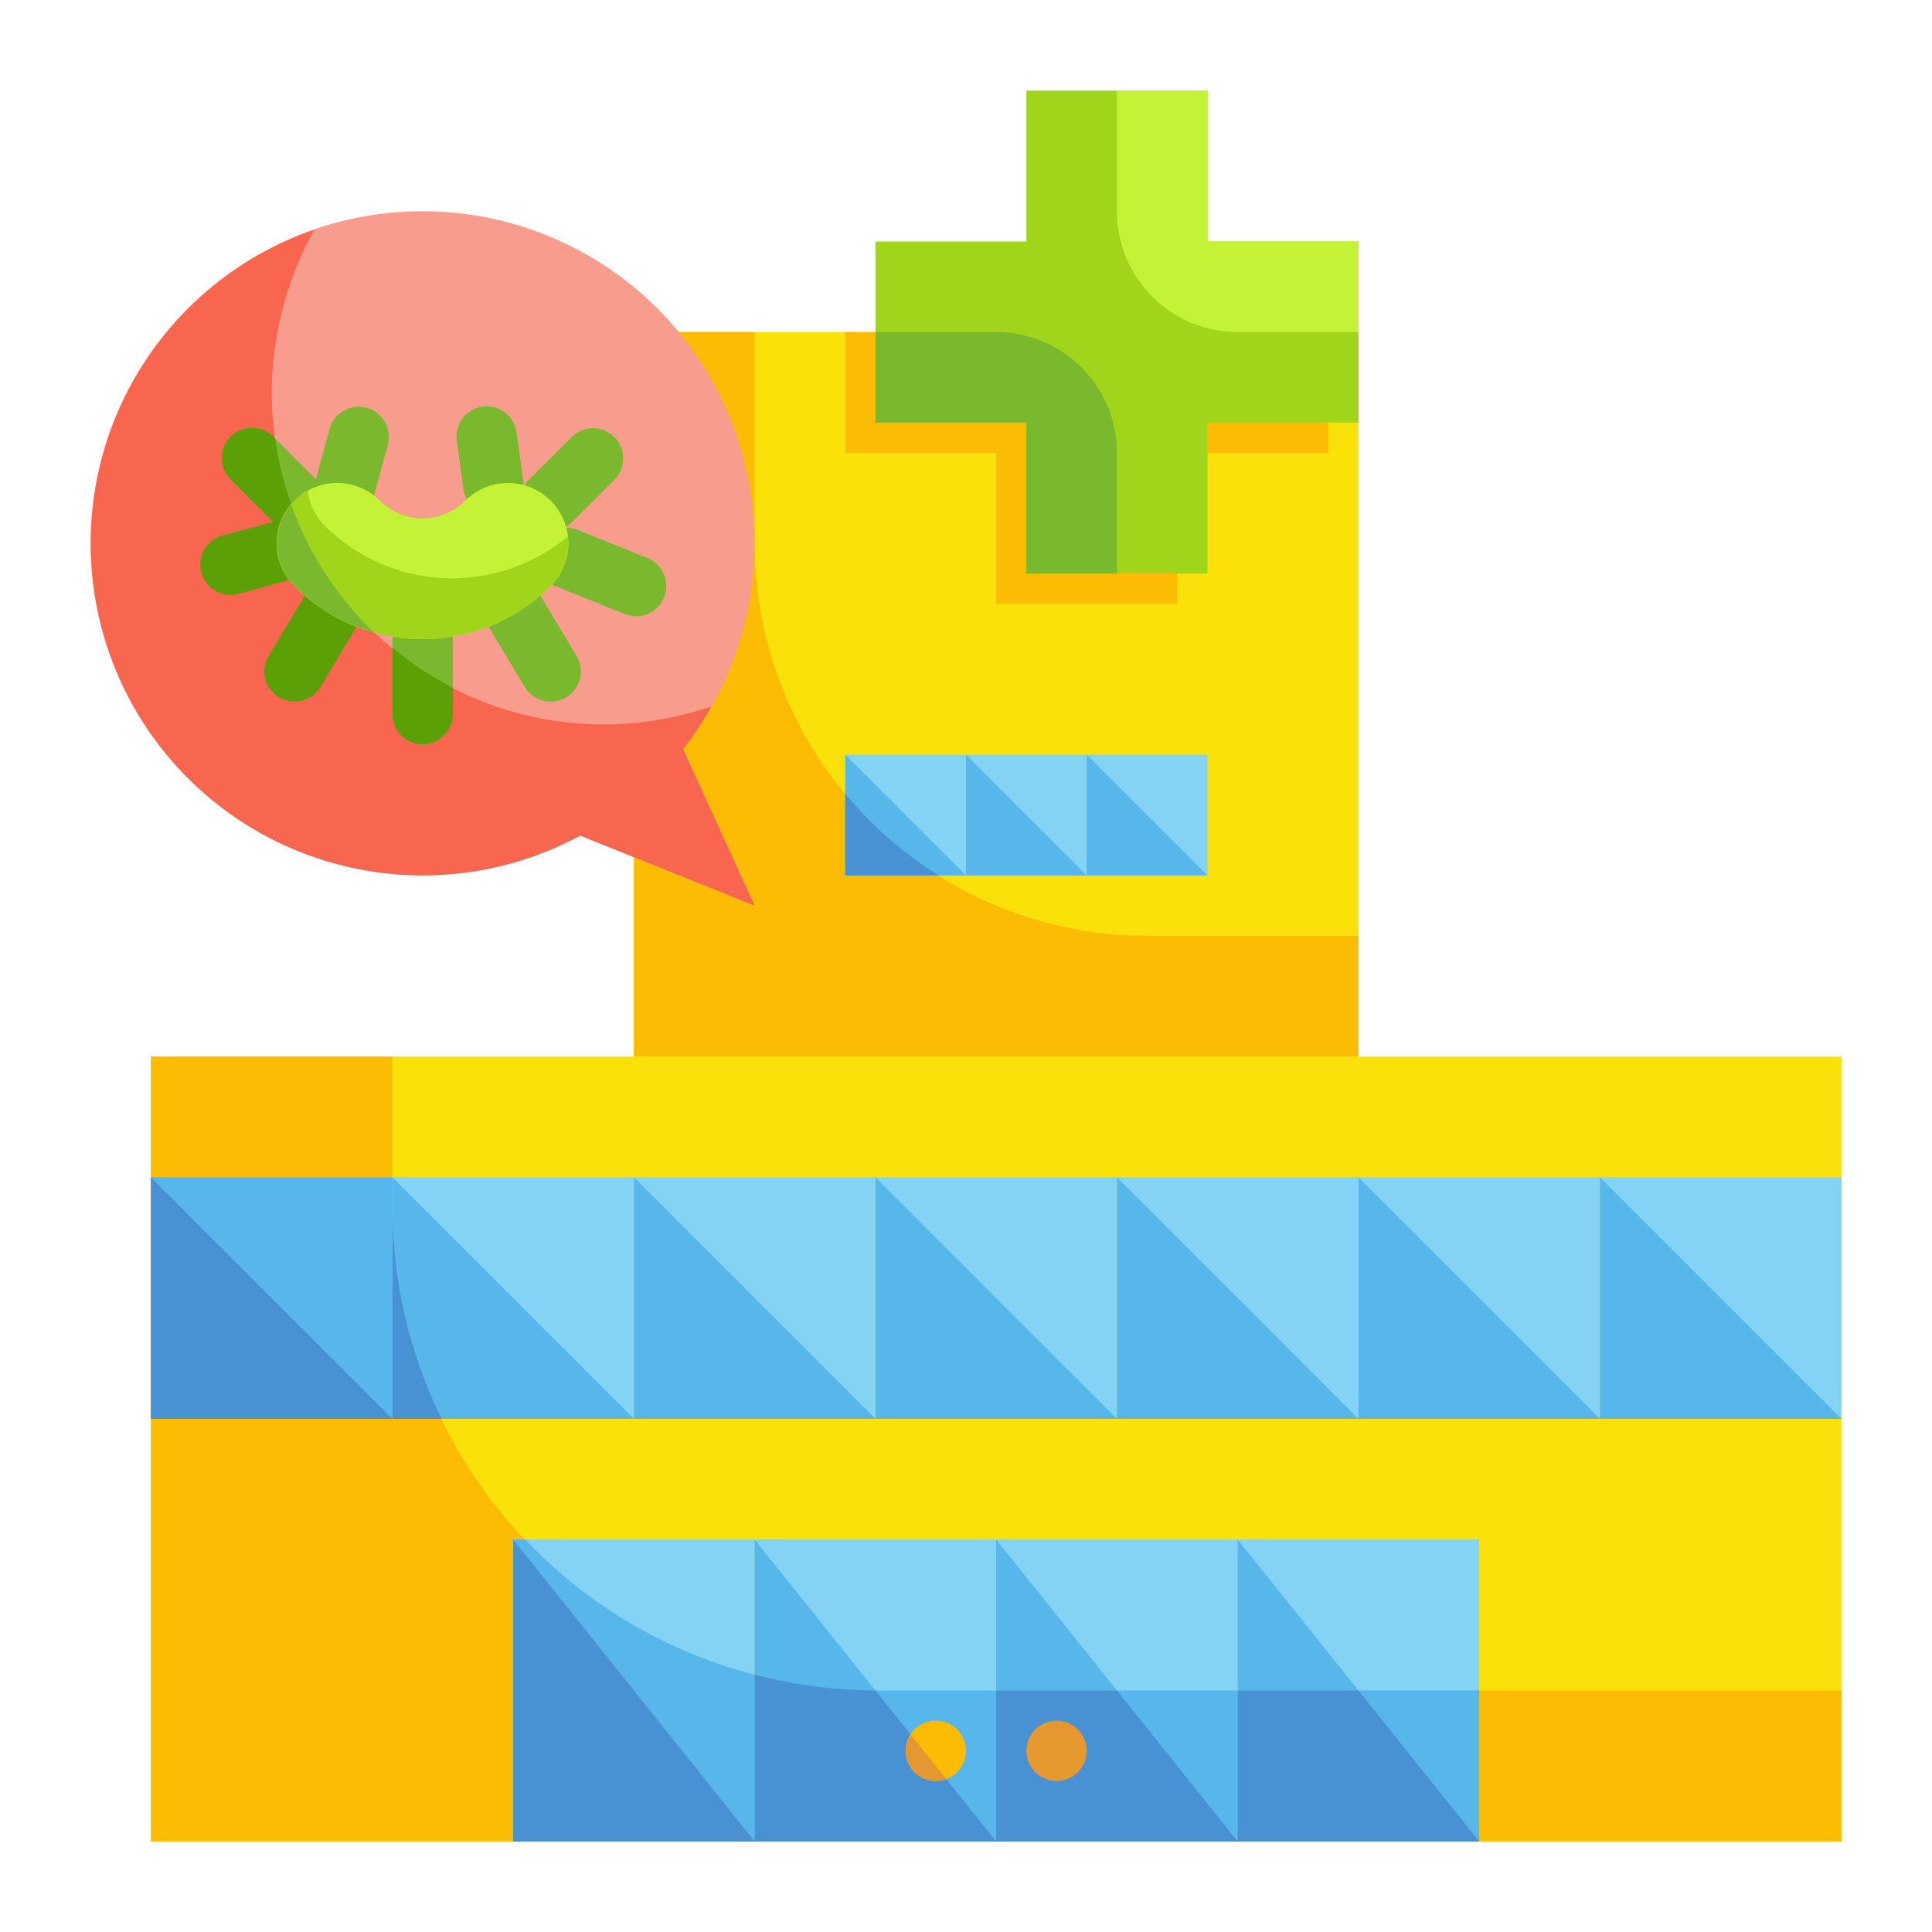 <?xml version="1.0" ?><svg viewBox="0 0 64 64" xmlns="http://www.w3.org/2000/svg"><g id="Flat"><g data-name="Stroke copy 2" id="Stroke_copy_2"><g><g><rect height="26" style="fill: #f9e109" width="56" x="5" y="35"/><path d="M29,56A16,16,0,0,1,13,40V35H5V61H61V56Z" style="fill: #fcbc04"/><rect height="24" style="fill: #f9e109" width="24" x="21" y="11"/><g><path d="M38,31A13,13,0,0,1,25,18V11H21V35H45V31Z" style="fill: #fcbc04"/><polygon points="39 20 39 15 44 15 44 11 28 11 28 15 33 15 33 20 39 20" style="fill: #fcbc04"/></g><polygon points="45 8 40 8 40 3 34 3 34 8 29 8 29 14 34 14 34 19 40 19 40 14 45 14 45 8" style="fill: #a1d51c"/><rect height="4" style="fill: #84d2f4" width="4" x="32" y="25"/><rect height="4" style="fill: #84d2f4" width="4" x="28" y="25"/><rect height="4" style="fill: #84d2f4" width="4" x="36" y="25"/><rect height="10" style="fill: #84d2f4" width="8" x="25" y="51"/><rect height="10" style="fill: #84d2f4" width="8" x="17" y="51"/><rect height="10" style="fill: #84d2f4" width="8" x="33" y="51"/><rect height="10" style="fill: #84d2f4" width="8" x="41" y="51"/><rect height="8" style="fill: #57b7eb" width="8" x="5" y="39"/><rect height="8" style="fill: #84d2f4" width="8" x="13" y="39"/><rect height="8" style="fill: #84d2f4" width="8" x="21" y="39"/><rect height="8" style="fill: #84d2f4" width="8" x="29" y="39"/><rect height="8" style="fill: #84d2f4" width="8" x="37" y="39"/><rect height="8" style="fill: #84d2f4" width="8" x="45" y="39"/><rect height="8" style="fill: #84d2f4" width="8" x="53" y="39"/><polygon points="61 47 53 47 53 39 61 47" style="fill: #57b7eb"/><polygon points="53 47 45 47 45 39 53 47" style="fill: #57b7eb"/><polygon points="45 47 37 47 37 39 45 47" style="fill: #57b7eb"/><polygon points="37 47 29 47 29 39 37 47" style="fill: #57b7eb"/><polygon points="29 47 21 47 21 39 29 47" style="fill: #57b7eb"/><polygon points="21 47 13 47 13 39 21 47" style="fill: #57b7eb"/><polygon points="13 47 5 47 5 39 13 47" style="fill: #4891d3"/><polygon points="40 29 36 29 36 25 40 29" style="fill: #57b7eb"/><polygon points="36 29 32 29 32 25 36 29" style="fill: #57b7eb"/><polygon points="32 29 28 29 28 25 32 29" style="fill: #57b7eb"/><polygon points="25 61 17 61 17 51 25 61" style="fill: #57b7eb"/><path d="M40,3H37V7a4,4,0,0,0,4,4h4V8H40Z" style="fill: #c4f236"/><path d="M33,11H29v3h5v5h3V15A4,4,0,0,0,33,11Z" style="fill: #7ab92d"/><path d="M28,26.3V29h3.094A13.08,13.08,0,0,1,28,26.3Z" style="fill: #4891d3"/><path d="M29,56a15.99,15.99,0,0,1-4-.524V61h8V56Z" style="fill: #57b7eb"/><rect height="5" style="fill: #57b7eb" width="8" x="33" y="56"/><rect height="5" style="fill: #57b7eb" width="8" x="41" y="56"/><path d="M13,47h1.629A15.91,15.91,0,0,1,13,40Z" style="fill: #4891d3"/><path d="M17.4,51H17V61h8V55.476A15.969,15.969,0,0,1,17.4,51Z" style="fill: #57b7eb"/><polygon points="25 61 17 61 17 51 25 61" style="fill: #4891d3"/><polygon points="49 61 41 61 41 51 49 61" style="fill: #57b7eb"/><polygon points="41 61 33 61 33 51 41 61" style="fill: #57b7eb"/><polygon points="33 61 25 61 25 51 33 61" style="fill: #57b7eb"/><polygon points="41 56 41 61 49 61 45 56 41 56" style="fill: #4891d3"/><polygon points="33 56 33 61 41 61 37 56 33 56" style="fill: #4891d3"/><path d="M25,55.476V61h8l-4-5A15.99,15.99,0,0,1,25,55.476Z" style="fill: #4891d3"/></g><g><path d="M21.778,10.222A11,11,0,1,0,19.219,27.68L25,30l-2.374-5.184A11,11,0,0,0,21.778,10.222Z" style="fill: #f89c8d"/><path d="M23.566,23.4A10.99,10.99,0,0,1,10.421,7.609a10.994,10.994,0,1,0,8.8,20.071L25,30l-2.373-5.184A10.913,10.913,0,0,0,23.566,23.4Z" style="fill: #f8664f"/><g><path d="M9.757,17.586a1,1,0,0,1-.707-.293L7.636,15.879A1,1,0,0,1,9.05,14.465l1.414,1.414a1,1,0,0,1-.707,1.707Z" style="fill: #7ab92d"/><path d="M18.243,17.586a1,1,0,0,1-.707-1.707l1.414-1.414a1,1,0,0,1,1.414,1.414L18.95,17.293A1,1,0,0,1,18.243,17.586Z" style="fill: #7ab92d"/><path d="M14,24.657a1,1,0,0,1-1-1V21.172a1,1,0,1,1,2,0v2.485A1,1,0,0,1,14,24.657Z" style="fill: #7ab92d"/><path d="M9.756,23.242A1,1,0,0,1,8.9,21.728L10.059,19.8a1,1,0,1,1,1.714,1.029l-1.158,1.931A1,1,0,0,1,9.756,23.242Z" style="fill: #5ba006"/><path d="M18.244,23.242a1,1,0,0,1-.859-.485l-1.158-1.931A1,1,0,1,1,17.941,19.8L19.1,21.728a1,1,0,0,1-.856,1.514Z" style="fill: #7ab92d"/><path d="M7.636,19.707a1,1,0,0,1-.26-1.966l1.56-.421a1,1,0,0,1,.521,1.932L7.9,19.673A1.009,1.009,0,0,1,7.636,19.707Z" style="fill: #5ba006"/><path d="M21.071,20.414a1.006,1.006,0,0,1-.374-.072l-2.307-.931a1,1,0,0,1,.748-1.855l2.307.93a1,1,0,0,1-.374,1.928Z" style="fill: #7ab92d"/><path d="M11.457,17.025a.954.954,0,0,1-.262-.035,1,1,0,0,1-.7-1.226l.423-1.561a1,1,0,0,1,1.93.524l-.422,1.56A1,1,0,0,1,11.457,17.025Z" style="fill: #7ab92d"/><path d="M16.34,17.061a1,1,0,0,1-.989-.864L15.13,14.6a1,1,0,0,1,1.982-.274l.221,1.6a1,1,0,0,1-.854,1.127A.938.938,0,0,1,16.34,17.061Z" style="fill: #7ab92d"/></g><path d="M7.636,14.465a1,1,0,0,0,0,1.414L9.05,17.293a1,1,0,0,0,.707.293,1.026,1.026,0,0,0,.231-.045,10.946,10.946,0,0,1-.873-3.012l-.065-.064A1,1,0,0,0,7.636,14.465Z" style="fill: #5ba006"/><path d="M14,24.657a1,1,0,0,0,1-1v-.874a10.9,10.9,0,0,1-2-1.331v2.2A1,1,0,0,0,14,24.657Z" style="fill: #5ba006"/><path d="M12.586,16.586h0a2,2,0,0,0-2.829,0h0a2,2,0,0,0,0,2.828h0a6,6,0,0,0,8.486,0h0a2,2,0,0,0,0-2.828h0a2,2,0,0,0-2.829,0h0A2,2,0,0,1,12.586,16.586Z" style="fill: #c4f236"/><path d="M10.757,17.414a1.983,1.983,0,0,1-.56-1.151,1.973,1.973,0,0,0-.44,3.151,6,6,0,0,0,8.486,0,1.985,1.985,0,0,0,.563-1.643A5.98,5.98,0,0,1,10.757,17.414Z" style="fill: #a1d51c"/><path d="M12.39,20.95a6.006,6.006,0,0,1-2.63-1.54,1.977,1.977,0,0,1-.11-2.69,10.928,10.928,0,0,0,2.57,4.06Z" style="fill: #7ab92d"/></g><circle cx="35" cy="58" r="1" style="fill: #e59730"/><circle cx="31" cy="58" r="1" style="fill: #fcbc04"/><path d="M31,59a.964.964,0,0,0,.344-.07l-1.169-1.462A.976.976,0,0,0,30,58,1,1,0,0,0,31,59Z" style="fill: #e59730"/></g></g></g></svg>